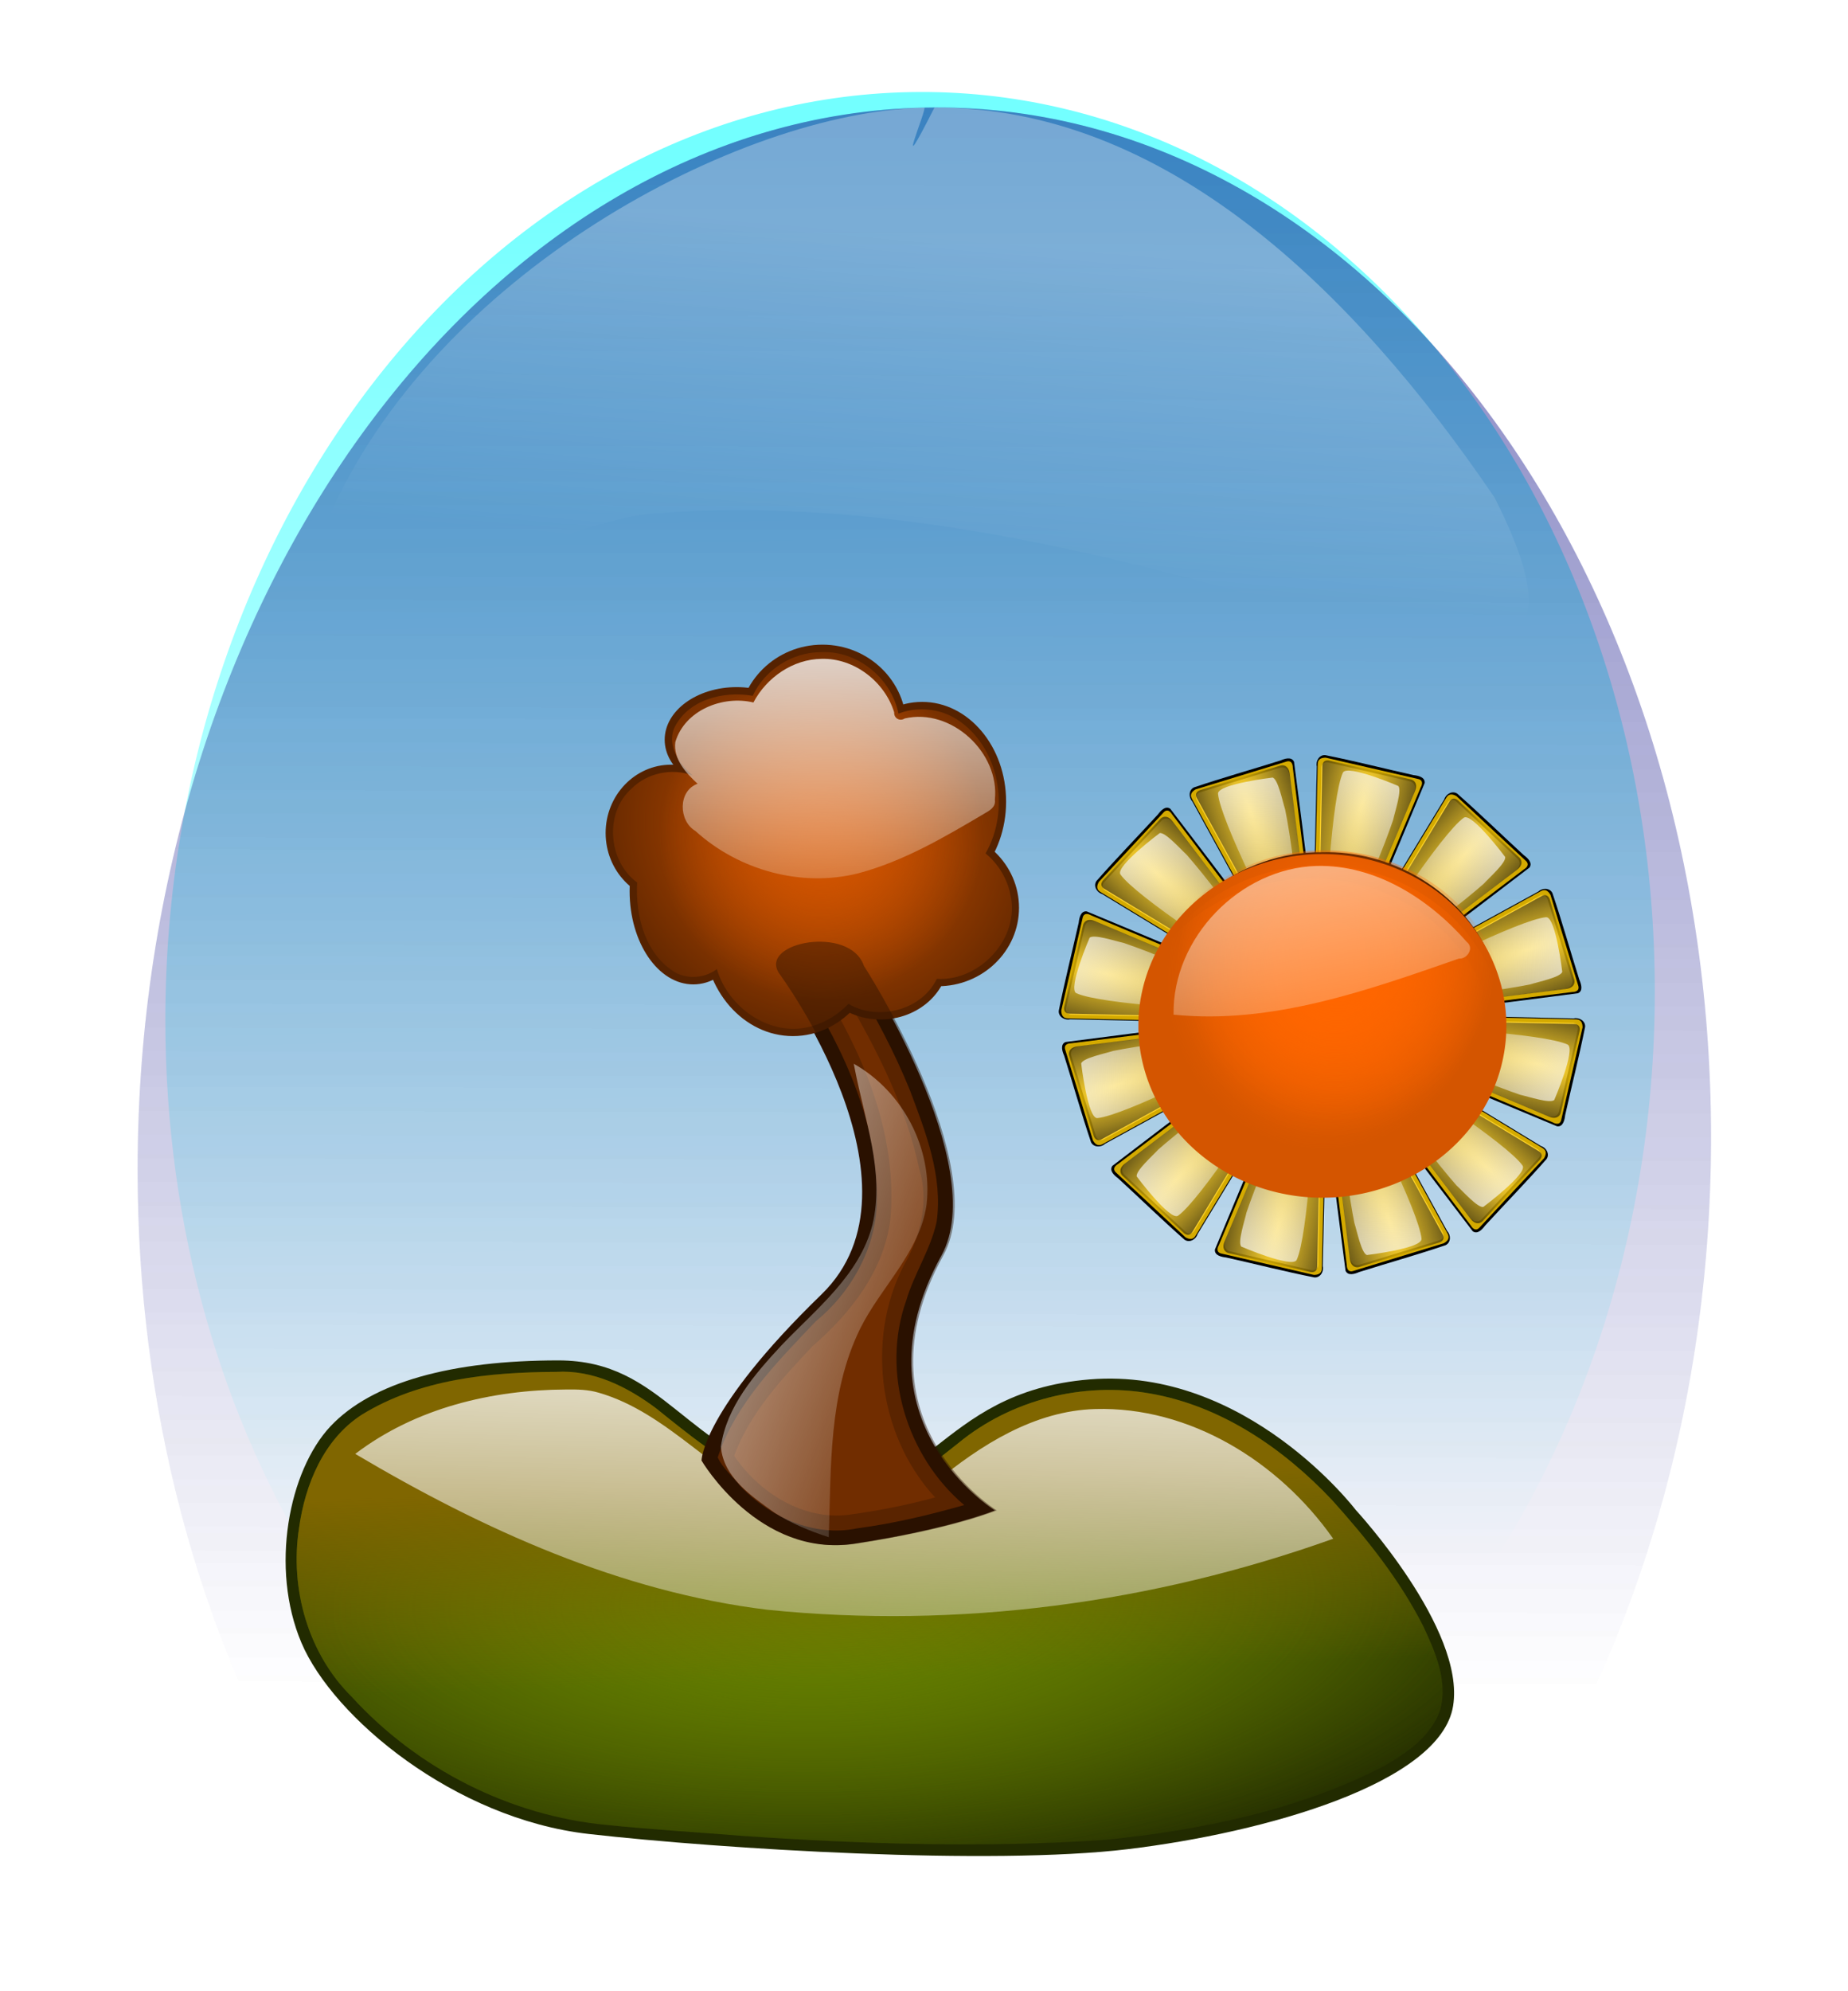 <?xml version="1.0" encoding="UTF-8" standalone="no"?>
<!-- Created with Inkscape (http://www.inkscape.org/) -->

<svg
   xmlns:dc="http://purl.org/dc/elements/1.1/"
   xmlns:cc="http://creativecommons.org/ns#"
   xmlns:rdf="http://www.w3.org/1999/02/22-rdf-syntax-ns#"
   xmlns:svg="http://www.w3.org/2000/svg"
   xmlns="http://www.w3.org/2000/svg"
   xmlns:xlink="http://www.w3.org/1999/xlink"
   version="1.1"
   width="1249.66"
   height="1345.519"
   id="svg2">
  <defs
     id="defs4">
    <linearGradient
       id="linearGradient5878">
      <stop
         id="stop5880"
         style="stop-color:#ffffff;stop-opacity:1"
         offset="0" />
      <stop
         id="stop5882"
         style="stop-color:#ffffff;stop-opacity:0"
         offset="1" />
    </linearGradient>
    <linearGradient
       id="linearGradient5767">
      <stop
         id="stop5769"
         style="stop-color:#000080;stop-opacity:1"
         offset="0" />
      <stop
         id="stop5771"
         style="stop-color:#000080;stop-opacity:0"
         offset="1" />
    </linearGradient>
    <linearGradient
       id="linearGradient5729">
      <stop
         id="stop5731"
         style="stop-color:#00ffff;stop-opacity:1"
         offset="0" />
      <stop
         id="stop5733"
         style="stop-color:#00ffff;stop-opacity:0"
         offset="1" />
    </linearGradient>
    <linearGradient
       id="linearGradient5031">
      <stop
         id="stop5033"
         style="stop-color:#241f1c;stop-opacity:0"
         offset="0" />
      <stop
         id="stop5035"
         style="stop-color:#000000;stop-opacity:1"
         offset="1" />
    </linearGradient>
    <linearGradient
       id="linearGradient5019">
      <stop
         id="stop5021"
         style="stop-color:#f9f9f9;stop-opacity:1"
         offset="0" />
      <stop
         id="stop5023"
         style="stop-color:#f9f9f9;stop-opacity:0"
         offset="1" />
    </linearGradient>
    <linearGradient
       id="linearGradient4510">
      <stop
         id="stop4512"
         style="stop-color:#ffffff;stop-opacity:1"
         offset="0" />
      <stop
         id="stop4514"
         style="stop-color:#ffffff;stop-opacity:0"
         offset="1" />
    </linearGradient>
    <linearGradient
       id="linearGradient4483">
      <stop
         id="stop4485"
         style="stop-color:#806600;stop-opacity:1"
         offset="0" />
      <stop
         id="stop4487"
         style="stop-color:#806600;stop-opacity:0"
         offset="1" />
    </linearGradient>
    <linearGradient
       id="linearGradient4461">
      <stop
         id="stop4463"
         style="stop-color:#668000;stop-opacity:1"
         offset="0" />
      <stop
         id="stop4465"
         style="stop-color:#668000;stop-opacity:0"
         offset="1" />
    </linearGradient>
    <linearGradient
       id="linearGradient4003">
      <stop
         id="stop4005"
         style="stop-color:#ffffff;stop-opacity:1"
         offset="0" />
      <stop
         id="stop4007"
         style="stop-color:#ffffff;stop-opacity:0"
         offset="1" />
    </linearGradient>
    <linearGradient
       id="linearGradient3940">
      <stop
         id="stop3942"
         style="stop-color:#ff6600;stop-opacity:1"
         offset="0" />
      <stop
         id="stop3944"
         style="stop-color:#ff6600;stop-opacity:0"
         offset="1" />
    </linearGradient>
    <linearGradient
       id="linearGradient10161">
      <stop
         id="stop10163"
         style="stop-color:#ffffff;stop-opacity:1"
         offset="0" />
      <stop
         id="stop10165"
         style="stop-color:#ffffff;stop-opacity:0"
         offset="1" />
    </linearGradient>
    <linearGradient
       id="linearGradient4274">
      <stop
         id="stop4276"
         style="stop-color:#2b1100;stop-opacity:1"
         offset="0" />
      <stop
         id="stop4278"
         style="stop-color:#2b1100;stop-opacity:0"
         offset="1" />
    </linearGradient>
    <linearGradient
       id="linearGradient4264">
      <stop
         id="stop4266"
         style="stop-color:#f9f9f9;stop-opacity:1"
         offset="0" />
      <stop
         id="stop4268"
         style="stop-color:#f9f9f9;stop-opacity:0"
         offset="1" />
    </linearGradient>
    <linearGradient
       id="linearGradient3978">
      <stop
         id="stop3980"
         style="stop-color:#ffffff;stop-opacity:1"
         offset="0" />
      <stop
         id="stop3982"
         style="stop-color:#ffffff;stop-opacity:0"
         offset="1" />
    </linearGradient>
    <linearGradient
       id="linearGradient3920">
      <stop
         id="stop3922"
         style="stop-color:#ffff00;stop-opacity:1"
         offset="0" />
      <stop
         id="stop3924"
         style="stop-color:#ffff00;stop-opacity:0"
         offset="1" />
    </linearGradient>
    <linearGradient
       id="linearGradient3894">
      <stop
         id="stop3896"
         style="stop-color:#d45500;stop-opacity:1"
         offset="0" />
      <stop
         id="stop3898"
         style="stop-color:#d45500;stop-opacity:0"
         offset="1" />
    </linearGradient>
    <radialGradient
       cx="241.681"
       cy="147.667"
       r="137.016"
       fx="241.681"
       fy="147.667"
       id="radialGradient3900"
       xlink:href="#linearGradient3894"
       gradientUnits="userSpaceOnUse"
       gradientTransform="matrix(1.217,0.463,-0.41,1.077,4.846,-113.656)" />
    <clipPath
       id="clipPath3916">
      <path
         d="m 60.847,20.503 c 0,0 21.55,133.102 128.032,145.779 106.482,12.676 216.767,-24.085 275.078,-72.256 C 522.268,45.856 295.36,-42.879 295.36,-42.879 l -181.273,20.282 z"
         id="path3918"
         style="fill:none;stroke:#000000;stroke-width:1px;stroke-linecap:butt;stroke-linejoin:miter;stroke-opacity:1" />
    </clipPath>
    <linearGradient
       x1="261.134"
       y1="-248.237"
       x2="250.993"
       y2="172.62"
       id="linearGradient3926"
       xlink:href="#linearGradient3920"
       gradientUnits="userSpaceOnUse" />
    <linearGradient
       x1="261.134"
       y1="-248.237"
       x2="250.993"
       y2="172.62"
       id="linearGradient3941"
       xlink:href="#linearGradient3920"
       gradientUnits="userSpaceOnUse" />
    <filter
       color-interpolation-filters="sRGB"
       id="filter4226">
      <feGaussianBlur
         id="feGaussianBlur4228"
         stdDeviation="4.098" />
    </filter>
    <filter
       color-interpolation-filters="sRGB"
       id="filter4254">
      <feGaussianBlur
         id="feGaussianBlur4256"
         stdDeviation="4.947" />
    </filter>
    <linearGradient
       x1="0.206"
       y1="238.907"
       x2="5.55"
       y2="277.781"
       id="linearGradient4270"
       xlink:href="#linearGradient4264"
       gradientUnits="userSpaceOnUse" />
    <linearGradient
       x1="-6.972"
       y1="287.341"
       x2="1.268"
       y2="256.284"
       id="linearGradient4280"
       xlink:href="#linearGradient4274"
       gradientUnits="userSpaceOnUse" />
    <linearGradient
       x1="0.206"
       y1="238.907"
       x2="5.55"
       y2="277.781"
       id="linearGradient7155"
       xlink:href="#linearGradient4264"
       gradientUnits="userSpaceOnUse" />
    <linearGradient
       x1="-6.972"
       y1="287.341"
       x2="1.268"
       y2="256.284"
       id="linearGradient7157"
       xlink:href="#linearGradient4274"
       gradientUnits="userSpaceOnUse" />
    <linearGradient
       x1="182.54"
       y1="537.7"
       x2="294.093"
       y2="540.235"
       id="linearGradient10167"
       xlink:href="#linearGradient10161"
       gradientUnits="userSpaceOnUse" />
    <linearGradient
       x1="171.131"
       y1="525.024"
       x2="314.375"
       y2="575.729"
       id="linearGradient10172"
       xlink:href="#linearGradient10161"
       gradientUnits="userSpaceOnUse" />
    <linearGradient
       x1="171.131"
       y1="525.024"
       x2="314.375"
       y2="575.729"
       id="linearGradient10176"
       xlink:href="#linearGradient10161"
       gradientUnits="userSpaceOnUse" />
    <linearGradient
       x1="171.131"
       y1="525.024"
       x2="314.375"
       y2="575.729"
       id="linearGradient10180"
       xlink:href="#linearGradient10161"
       gradientUnits="userSpaceOnUse" />
    <linearGradient
       x1="171.131"
       y1="525.024"
       x2="314.375"
       y2="575.729"
       id="linearGradient10184"
       xlink:href="#linearGradient10161"
       gradientUnits="userSpaceOnUse" />
    <linearGradient
       x1="171.131"
       y1="525.024"
       x2="314.375"
       y2="575.729"
       id="linearGradient10188"
       xlink:href="#linearGradient10161"
       gradientUnits="userSpaceOnUse" />
    <linearGradient
       x1="171.131"
       y1="525.024"
       x2="314.375"
       y2="575.729"
       id="linearGradient10192"
       xlink:href="#linearGradient10161"
       gradientUnits="userSpaceOnUse" />
    <linearGradient
       x1="171.131"
       y1="525.024"
       x2="314.375"
       y2="575.729"
       id="linearGradient10196"
       xlink:href="#linearGradient10161"
       gradientUnits="userSpaceOnUse" />
    <linearGradient
       x1="171.131"
       y1="525.024"
       x2="314.375"
       y2="575.729"
       id="linearGradient10200"
       xlink:href="#linearGradient10161"
       gradientUnits="userSpaceOnUse" />
    <linearGradient
       x1="171.131"
       y1="525.024"
       x2="314.375"
       y2="575.729"
       id="linearGradient10204"
       xlink:href="#linearGradient10161"
       gradientUnits="userSpaceOnUse" />
    <linearGradient
       x1="171.131"
       y1="525.024"
       x2="314.375"
       y2="575.729"
       id="linearGradient10208"
       xlink:href="#linearGradient10161"
       gradientUnits="userSpaceOnUse" />
    <linearGradient
       x1="171.131"
       y1="525.024"
       x2="314.375"
       y2="575.729"
       id="linearGradient10212"
       xlink:href="#linearGradient10161"
       gradientUnits="userSpaceOnUse" />
    <linearGradient
       x1="171.131"
       y1="525.024"
       x2="314.375"
       y2="575.729"
       id="linearGradient10216"
       xlink:href="#linearGradient10161"
       gradientUnits="userSpaceOnUse" />
    <linearGradient
       x1="171.131"
       y1="525.024"
       x2="314.375"
       y2="575.729"
       id="linearGradient10220"
       xlink:href="#linearGradient10161"
       gradientUnits="userSpaceOnUse" />
    <linearGradient
       x1="171.131"
       y1="525.024"
       x2="314.375"
       y2="575.729"
       id="linearGradient10224"
       xlink:href="#linearGradient10161"
       gradientUnits="userSpaceOnUse" />
    <linearGradient
       x1="171.131"
       y1="525.024"
       x2="314.375"
       y2="575.729"
       id="linearGradient10228"
       xlink:href="#linearGradient10161"
       gradientUnits="userSpaceOnUse" />
    <linearGradient
       x1="171.131"
       y1="525.024"
       x2="314.375"
       y2="575.729"
       id="linearGradient10232"
       xlink:href="#linearGradient10161"
       gradientUnits="userSpaceOnUse" />
    <linearGradient
       x1="171.131"
       y1="525.024"
       x2="314.375"
       y2="575.729"
       id="linearGradient10236"
       xlink:href="#linearGradient10161"
       gradientUnits="userSpaceOnUse" />
    <linearGradient
       x1="171.131"
       y1="525.024"
       x2="314.375"
       y2="575.729"
       id="linearGradient10240"
       xlink:href="#linearGradient10161"
       gradientUnits="userSpaceOnUse" />
    <linearGradient
       x1="171.131"
       y1="525.024"
       x2="314.375"
       y2="575.729"
       id="linearGradient10244"
       xlink:href="#linearGradient10161"
       gradientUnits="userSpaceOnUse" />
    <linearGradient
       x1="171.131"
       y1="525.024"
       x2="314.375"
       y2="575.729"
       id="linearGradient10248"
       xlink:href="#linearGradient10161"
       gradientUnits="userSpaceOnUse" />
    <linearGradient
       x1="171.131"
       y1="525.024"
       x2="314.375"
       y2="575.729"
       id="linearGradient10252"
       xlink:href="#linearGradient10161"
       gradientUnits="userSpaceOnUse" />
    <linearGradient
       x1="171.131"
       y1="525.024"
       x2="314.375"
       y2="575.729"
       id="linearGradient10256"
       xlink:href="#linearGradient10161"
       gradientUnits="userSpaceOnUse" />
    <linearGradient
       x1="171.131"
       y1="525.024"
       x2="314.375"
       y2="575.729"
       id="linearGradient10260"
       xlink:href="#linearGradient10161"
       gradientUnits="userSpaceOnUse" />
    <linearGradient
       x1="171.131"
       y1="525.024"
       x2="314.375"
       y2="575.729"
       id="linearGradient10264"
       xlink:href="#linearGradient10161"
       gradientUnits="userSpaceOnUse" />
    <linearGradient
       x1="171.131"
       y1="525.024"
       x2="314.375"
       y2="575.729"
       id="linearGradient10268"
       xlink:href="#linearGradient10161"
       gradientUnits="userSpaceOnUse" />
    <linearGradient
       x1="171.131"
       y1="525.024"
       x2="314.375"
       y2="575.729"
       id="linearGradient10272"
       xlink:href="#linearGradient10161"
       gradientUnits="userSpaceOnUse" />
    <linearGradient
       x1="171.131"
       y1="525.024"
       x2="314.375"
       y2="575.729"
       id="linearGradient10276"
       xlink:href="#linearGradient10161"
       gradientUnits="userSpaceOnUse" />
    <linearGradient
       x1="171.131"
       y1="525.024"
       x2="314.375"
       y2="575.729"
       id="linearGradient10280"
       xlink:href="#linearGradient10161"
       gradientUnits="userSpaceOnUse" />
    <linearGradient
       x1="171.131"
       y1="525.024"
       x2="314.375"
       y2="575.729"
       id="linearGradient10284"
       xlink:href="#linearGradient10161"
       gradientUnits="userSpaceOnUse" />
    <linearGradient
       x1="171.131"
       y1="525.024"
       x2="314.375"
       y2="575.729"
       id="linearGradient10288"
       xlink:href="#linearGradient10161"
       gradientUnits="userSpaceOnUse" />
    <linearGradient
       x1="171.131"
       y1="525.024"
       x2="314.375"
       y2="575.729"
       id="linearGradient10292"
       xlink:href="#linearGradient10161"
       gradientUnits="userSpaceOnUse" />
    <linearGradient
       x1="171.131"
       y1="525.024"
       x2="314.375"
       y2="575.729"
       id="linearGradient10296"
       xlink:href="#linearGradient10161"
       gradientUnits="userSpaceOnUse" />
    <linearGradient
       x1="171.131"
       y1="525.024"
       x2="314.375"
       y2="575.729"
       id="linearGradient10300"
       xlink:href="#linearGradient10161"
       gradientUnits="userSpaceOnUse" />
    <linearGradient
       x1="171.131"
       y1="525.024"
       x2="314.375"
       y2="575.729"
       id="linearGradient10304"
       xlink:href="#linearGradient10161"
       gradientUnits="userSpaceOnUse" />
    <linearGradient
       x1="171.131"
       y1="525.024"
       x2="314.375"
       y2="575.729"
       id="linearGradient10308"
       xlink:href="#linearGradient10161"
       gradientUnits="userSpaceOnUse" />
    <linearGradient
       x1="171.131"
       y1="525.024"
       x2="314.375"
       y2="575.729"
       id="linearGradient10312"
       xlink:href="#linearGradient10161"
       gradientUnits="userSpaceOnUse" />
    <linearGradient
       x1="171.131"
       y1="525.024"
       x2="314.375"
       y2="575.729"
       id="linearGradient10316"
       xlink:href="#linearGradient10161"
       gradientUnits="userSpaceOnUse" />
    <linearGradient
       x1="171.131"
       y1="525.024"
       x2="314.375"
       y2="575.729"
       id="linearGradient10320"
       xlink:href="#linearGradient10161"
       gradientUnits="userSpaceOnUse" />
    <linearGradient
       x1="171.131"
       y1="525.024"
       x2="314.375"
       y2="575.729"
       id="linearGradient10324"
       xlink:href="#linearGradient10161"
       gradientUnits="userSpaceOnUse" />
    <linearGradient
       x1="171.131"
       y1="525.024"
       x2="314.375"
       y2="575.729"
       id="linearGradient10328"
       xlink:href="#linearGradient10161"
       gradientUnits="userSpaceOnUse" />
    <linearGradient
       x1="171.131"
       y1="525.024"
       x2="314.375"
       y2="575.729"
       id="linearGradient10332"
       xlink:href="#linearGradient10161"
       gradientUnits="userSpaceOnUse" />
    <linearGradient
       x1="171.131"
       y1="525.024"
       x2="314.375"
       y2="575.729"
       id="linearGradient10336"
       xlink:href="#linearGradient10161"
       gradientUnits="userSpaceOnUse" />
    <linearGradient
       x1="171.131"
       y1="525.024"
       x2="314.375"
       y2="575.729"
       id="linearGradient10340"
       xlink:href="#linearGradient10161"
       gradientUnits="userSpaceOnUse" />
    <linearGradient
       x1="171.131"
       y1="525.024"
       x2="314.375"
       y2="575.729"
       id="linearGradient10344"
       xlink:href="#linearGradient10161"
       gradientUnits="userSpaceOnUse" />
    <linearGradient
       x1="171.131"
       y1="525.024"
       x2="314.375"
       y2="575.729"
       id="linearGradient10348"
       xlink:href="#linearGradient10161"
       gradientUnits="userSpaceOnUse" />
    <filter
       color-interpolation-filters="sRGB"
       id="filter3984">
      <feGaussianBlur
         id="feGaussianBlur3986"
         stdDeviation="5.232" />
    </filter>
    <filter
       color-interpolation-filters="sRGB"
       id="filter5049">
      <feGaussianBlur
         id="feGaussianBlur5051"
         stdDeviation="2.162" />
    </filter>
    <filter
       color-interpolation-filters="sRGB"
       id="filter5799">
      <feGaussianBlur
         id="feGaussianBlur5801"
         stdDeviation="49.69" />
    </filter>
    <filter
       color-interpolation-filters="sRGB"
       id="filter5866">
      <feGaussianBlur
         id="feGaussianBlur5868"
         stdDeviation="7.738" />
    </filter>
    <linearGradient
       x1="426.318"
       y1="-994.853"
       x2="422.748"
       y2="738.511"
       id="linearGradient6003"
       xlink:href="#linearGradient5767"
       gradientUnits="userSpaceOnUse"
       gradientTransform="matrix(0.834,0,0,1.058,71.997,-54.295)" />
    <linearGradient
       x1="426.318"
       y1="-994.853"
       x2="422.748"
       y2="738.511"
       id="linearGradient6005"
       xlink:href="#linearGradient5767"
       gradientUnits="userSpaceOnUse"
       gradientTransform="matrix(0.834,0,0,1.058,71.997,-54.295)" />
    <radialGradient
       cx="246.304"
       cy="729.815"
       r="502.653"
       fx="246.304"
       fy="729.815"
       id="radialGradient6007"
       xlink:href="#linearGradient4461"
       gradientUnits="userSpaceOnUse"
       gradientTransform="matrix(1.637,-0.034,0.013,0.637,-136.36,176.67)" />
    <radialGradient
       cx="246.304"
       cy="729.815"
       r="502.653"
       fx="246.304"
       fy="729.815"
       id="radialGradient6009"
       xlink:href="#linearGradient4461"
       gradientUnits="userSpaceOnUse"
       gradientTransform="matrix(1.637,-0.034,0.013,0.637,-136.36,176.67)" />
    <linearGradient
       x1="235.51"
       y1="601.753"
       x2="240.22"
       y2="736.779"
       id="linearGradient6011"
       xlink:href="#linearGradient4483"
       gradientUnits="userSpaceOnUse"
       gradientTransform="matrix(1.593,0,0,1.593,-105.695,-455.546)" />
    <linearGradient
       x1="238.65"
       y1="435.327"
       x2="229.23"
       y2="832.553"
       id="linearGradient6013"
       xlink:href="#linearGradient4510"
       gradientUnits="userSpaceOnUse"
       gradientTransform="matrix(1.532,0,0,1.593,-81.826,-445.544)" />
    <radialGradient
       cx="241.681"
       cy="147.667"
       r="137.016"
       fx="241.681"
       fy="147.667"
       id="radialGradient6015"
       xlink:href="#linearGradient3894"
       gradientUnits="userSpaceOnUse"
       gradientTransform="matrix(1.217,0.463,-0.41,1.077,4.846,-113.656)" />
    <radialGradient
       cx="241.681"
       cy="147.667"
       r="137.016"
       fx="241.681"
       fy="147.667"
       id="radialGradient6017"
       xlink:href="#linearGradient3894"
       gradientUnits="userSpaceOnUse"
       gradientTransform="matrix(0.758,0.287,-0.295,0.779,98.652,-26.953)" />
    <linearGradient
       x1="247.19"
       y1="-25.132"
       x2="250.993"
       y2="248.678"
       id="linearGradient6019"
       xlink:href="#linearGradient3978"
       gradientUnits="userSpaceOnUse"
       gradientTransform="matrix(1.593,0,0,1.593,-105.695,-455.546)" />
    <linearGradient
       x1="171.131"
       y1="525.024"
       x2="314.375"
       y2="575.729"
       id="linearGradient6021"
       xlink:href="#linearGradient10161"
       gradientUnits="userSpaceOnUse"
       gradientTransform="matrix(1.593,0,0,1.562,-89.769,-445.963)" />
    <radialGradient
       cx="787"
       cy="346.399"
       r="57.027"
       fx="787"
       fy="346.399"
       id="radialGradient6023"
       xlink:href="#linearGradient5031"
       gradientUnits="userSpaceOnUse"
       gradientTransform="matrix(-1.342,6.209,-1.631,-0.353,2233.148,-4524.874)" />
    <linearGradient
       x1="644.473"
       y1="119.791"
       x2="590.628"
       y2="376.803"
       id="linearGradient6025"
       xlink:href="#linearGradient5019"
       gradientUnits="userSpaceOnUse"
       gradientTransform="matrix(0.716,0.09,-0.166,1.322,210.35,-118.549)" />
    <radialGradient
       cx="787"
       cy="346.399"
       r="57.027"
       fx="787"
       fy="346.399"
       id="radialGradient6027"
       xlink:href="#linearGradient5031"
       gradientUnits="userSpaceOnUse"
       gradientTransform="matrix(-1.342,6.209,-1.631,-0.353,2233.148,-4524.874)" />
    <linearGradient
       x1="644.473"
       y1="119.791"
       x2="590.628"
       y2="376.803"
       id="linearGradient6029"
       xlink:href="#linearGradient5019"
       gradientUnits="userSpaceOnUse"
       gradientTransform="matrix(0.716,0.09,-0.166,1.322,210.35,-118.549)" />
    <radialGradient
       cx="787"
       cy="346.399"
       r="57.027"
       fx="787"
       fy="346.399"
       id="radialGradient6031"
       xlink:href="#linearGradient5031"
       gradientUnits="userSpaceOnUse"
       gradientTransform="matrix(-1.342,6.209,-1.631,-0.353,2233.148,-4524.874)" />
    <linearGradient
       x1="644.473"
       y1="119.791"
       x2="590.628"
       y2="376.803"
       id="linearGradient6033"
       xlink:href="#linearGradient5019"
       gradientUnits="userSpaceOnUse"
       gradientTransform="matrix(0.716,0.09,-0.166,1.322,210.35,-118.549)" />
    <radialGradient
       cx="787"
       cy="346.399"
       r="57.027"
       fx="787"
       fy="346.399"
       id="radialGradient6035"
       xlink:href="#linearGradient5031"
       gradientUnits="userSpaceOnUse"
       gradientTransform="matrix(-1.342,6.209,-1.631,-0.353,2233.148,-4524.874)" />
    <linearGradient
       x1="644.473"
       y1="119.791"
       x2="590.628"
       y2="376.803"
       id="linearGradient6037"
       xlink:href="#linearGradient5019"
       gradientUnits="userSpaceOnUse"
       gradientTransform="matrix(0.716,0.09,-0.166,1.322,210.35,-118.549)" />
    <radialGradient
       cx="787"
       cy="346.399"
       r="57.027"
       fx="787"
       fy="346.399"
       id="radialGradient6039"
       xlink:href="#linearGradient5031"
       gradientUnits="userSpaceOnUse"
       gradientTransform="matrix(-1.342,6.209,-1.631,-0.353,2233.148,-4524.874)" />
    <linearGradient
       x1="644.473"
       y1="119.791"
       x2="590.628"
       y2="376.803"
       id="linearGradient6041"
       xlink:href="#linearGradient5019"
       gradientUnits="userSpaceOnUse"
       gradientTransform="matrix(0.716,0.09,-0.166,1.322,210.35,-118.549)" />
    <radialGradient
       cx="787"
       cy="346.399"
       r="57.027"
       fx="787"
       fy="346.399"
       id="radialGradient6043"
       xlink:href="#linearGradient5031"
       gradientUnits="userSpaceOnUse"
       gradientTransform="matrix(-1.342,6.209,-1.631,-0.353,2233.148,-4524.874)" />
    <linearGradient
       x1="644.473"
       y1="119.791"
       x2="590.628"
       y2="376.803"
       id="linearGradient6045"
       xlink:href="#linearGradient5019"
       gradientUnits="userSpaceOnUse"
       gradientTransform="matrix(0.716,0.09,-0.166,1.322,210.35,-118.549)" />
    <radialGradient
       cx="787"
       cy="346.399"
       r="57.027"
       fx="787"
       fy="346.399"
       id="radialGradient6047"
       xlink:href="#linearGradient5031"
       gradientUnits="userSpaceOnUse"
       gradientTransform="matrix(-1.342,6.209,-1.631,-0.353,2233.148,-4524.874)" />
    <linearGradient
       x1="644.473"
       y1="119.791"
       x2="590.628"
       y2="376.803"
       id="linearGradient6049"
       xlink:href="#linearGradient5019"
       gradientUnits="userSpaceOnUse"
       gradientTransform="matrix(0.716,0.09,-0.166,1.322,210.35,-118.549)" />
    <radialGradient
       cx="787"
       cy="346.399"
       r="57.027"
       fx="787"
       fy="346.399"
       id="radialGradient6051"
       xlink:href="#linearGradient5031"
       gradientUnits="userSpaceOnUse"
       gradientTransform="matrix(-1.342,6.209,-1.631,-0.353,2233.148,-4524.874)" />
    <linearGradient
       x1="644.473"
       y1="119.791"
       x2="590.628"
       y2="376.803"
       id="linearGradient6053"
       xlink:href="#linearGradient5019"
       gradientUnits="userSpaceOnUse"
       gradientTransform="matrix(0.716,0.09,-0.166,1.322,210.35,-118.549)" />
    <radialGradient
       cx="787"
       cy="346.399"
       r="57.027"
       fx="787"
       fy="346.399"
       id="radialGradient6055"
       xlink:href="#linearGradient5031"
       gradientUnits="userSpaceOnUse"
       gradientTransform="matrix(-1.342,6.209,-1.631,-0.353,2233.148,-4524.874)" />
    <linearGradient
       x1="644.473"
       y1="119.791"
       x2="590.628"
       y2="376.803"
       id="linearGradient6057"
       xlink:href="#linearGradient5019"
       gradientUnits="userSpaceOnUse"
       gradientTransform="matrix(0.716,0.09,-0.166,1.322,210.35,-118.549)" />
    <radialGradient
       cx="787"
       cy="346.399"
       r="57.027"
       fx="787"
       fy="346.399"
       id="radialGradient6059"
       xlink:href="#linearGradient5031"
       gradientUnits="userSpaceOnUse"
       gradientTransform="matrix(-1.342,6.209,-1.631,-0.353,2233.148,-4524.874)" />
    <linearGradient
       x1="644.473"
       y1="119.791"
       x2="590.628"
       y2="376.803"
       id="linearGradient6061"
       xlink:href="#linearGradient5019"
       gradientUnits="userSpaceOnUse"
       gradientTransform="matrix(0.716,0.09,-0.166,1.322,210.35,-118.549)" />
    <radialGradient
       cx="787"
       cy="346.399"
       r="57.027"
       fx="787"
       fy="346.399"
       id="radialGradient6063"
       xlink:href="#linearGradient5031"
       gradientUnits="userSpaceOnUse"
       gradientTransform="matrix(-1.342,6.209,-1.631,-0.353,2233.148,-4524.874)" />
    <linearGradient
       x1="644.473"
       y1="119.791"
       x2="590.628"
       y2="376.803"
       id="linearGradient6065"
       xlink:href="#linearGradient5019"
       gradientUnits="userSpaceOnUse"
       gradientTransform="matrix(0.716,0.09,-0.166,1.322,210.35,-118.549)" />
    <radialGradient
       cx="787"
       cy="346.399"
       r="57.027"
       fx="787"
       fy="346.399"
       id="radialGradient6067"
       xlink:href="#linearGradient5031"
       gradientUnits="userSpaceOnUse"
       gradientTransform="matrix(-1.342,6.209,-1.631,-0.353,2233.148,-4524.874)" />
    <linearGradient
       x1="644.473"
       y1="119.791"
       x2="590.628"
       y2="376.803"
       id="linearGradient6069"
       xlink:href="#linearGradient5019"
       gradientUnits="userSpaceOnUse"
       gradientTransform="matrix(0.716,0.09,-0.166,1.322,210.35,-118.549)" />
    <radialGradient
       cx="53.41"
       cy="444.801"
       r="108.245"
       fx="53.41"
       fy="444.801"
       id="radialGradient6071"
       xlink:href="#linearGradient3940"
       gradientUnits="userSpaceOnUse"
       gradientTransform="matrix(0.862,0.082,-0.088,0.929,49.965,30.751)" />
    <radialGradient
       cx="53.41"
       cy="444.801"
       r="108.245"
       fx="53.41"
       fy="444.801"
       id="radialGradient6073"
       xlink:href="#linearGradient3940"
       gradientUnits="userSpaceOnUse"
       gradientTransform="matrix(0.862,0.082,-0.088,0.929,49.965,30.751)" />
    <radialGradient
       cx="53.41"
       cy="444.801"
       r="108.245"
       fx="53.41"
       fy="444.801"
       id="radialGradient6075"
       xlink:href="#linearGradient3940"
       gradientUnits="userSpaceOnUse"
       gradientTransform="matrix(0.862,0.082,-0.088,0.929,49.965,30.751)" />
    <linearGradient
       x1="7.771"
       y1="247.465"
       x2="65.502"
       y2="572.754"
       id="linearGradient6077"
       xlink:href="#linearGradient4003"
       gradientUnits="userSpaceOnUse"
       gradientTransform="translate(1031.988,292.266)" />
    <linearGradient
       x1="-423.467"
       y1="7.379"
       x2="1080.783"
       y2="3.81"
       id="linearGradient6190"
       xlink:href="#linearGradient5729"
       gradientUnits="userSpaceOnUse"
       gradientTransform="matrix(0,1.027,-1.244,0.024,395.531,-511.104)" />
    <linearGradient
       x1="420.777"
       y1="-856.837"
       x2="389.376"
       y2="-498.862"
       id="linearGradient6194"
       xlink:href="#linearGradient5878"
       gradientUnits="userSpaceOnUse" />
  </defs>
  <g
     transform="translate(280.094,674.632)"
     id="layer1">
    <g
       transform="matrix(0.911,0,0,0.911,19.445,13.805)"
       id="g3929">
      <g
         clip-path="url(#clipPath3916)"
         id="g3906"
         style="fill:url(#linearGradient3941);fill-opacity:1;stroke:none" />
    </g>
    <g
       transform="matrix(0.618,0,0,0.618,106.161,16.167)"
       id="g6196">
      <path
         d="m -275.128,603.749 c -105.946,-166.603 -168.953,-376.681 -168.953,-606.011 0,-551.843 364.838,-1006.19 814.89,-1014.813 450.051,-8.623 814.89,431.745 814.89,983.588 0,276.609 -91.665,528.723 -239.779,712.486 -595.792,-28.351 -675.626,-40.677 -1221.047,-75.25 z"
         id="path5727"
         style="opacity:0.55;fill:url(#linearGradient6190);fill-opacity:1;stroke:none" />
      <path
         d="m -161.104,854.331 c -88.336,-191.902 -140.871,-433.88 -140.871,-698.034 0,-635.64 304.198,-1158.98 679.445,-1168.912 375.247,-9.932 679.445,497.305 679.445,1132.946 0,318.612 -76.429,609.009 -199.925,820.677 C 360.226,908.351 293.661,894.153 -161.104,854.331 z"
         transform="matrix(1.267,0,0,0.994,-91.858,6.443)"
         id="path5803"
         style="opacity:0.55;fill:url(#linearGradient6003);fill-opacity:1;stroke:none;filter:url(#filter5799)" />
      <path
         d="m -161.104,854.331 c -88.336,-191.902 -140.871,-433.88 -140.871,-698.034 0,-635.64 304.198,-1158.98 679.445,-1168.912 375.247,-9.932 679.445,497.305 679.445,1132.946 0,318.612 -76.429,609.009 -199.925,820.677 C 360.226,908.351 293.661,894.153 -161.104,854.331 z"
         transform="matrix(1.267,0,0,0.994,-91.858,6.443)"
         id="path5668"
         style="opacity:0.55;fill:url(#linearGradient6005);fill-opacity:1;stroke:none;filter:url(#filter5799)" />
      <g
         id="g5660">
        <path
           d="m 858.341,533.372 c 0,0 -119.091,-156.48 -290.804,-142.632 C 395.825,404.588 391.671,536.142 257.347,502.907 123.024,469.673 102.252,369.969 -14.069,369.969 c -116.321,0 -203.562,23.541 -249.26,72.008 -45.698,48.467 -66.469,155.095 -31.85,236.797 34.619,81.702 167.558,192.484 314.345,209.102 146.787,16.617 440.36,34.619 589.916,16.617 C 758.637,886.491 951.121,832.485 964.969,748.013 978.817,663.542 858.341,533.372 858.341,533.372 z"
           id="path4439"
           style="fill:#222b00;stroke:none" />
        <path
           d="m -16.687,382.507 c -72.685,0.352 -149.113,7.897 -212.239,46.697 -41.906,26.836 -62.286,76.437 -68.875,124.186 -10.211,66.065 9.766,137.235 57.71,184.59 71.869,78.598 172.77,129.995 279.106,140.064 49.583,5.088 99.368,7.942 149.04,12 131.916,8.955 264.545,13.227 396.555,4.272 103.468,-10.529 207.637,-31.606 300.945,-78.677 26.494,-14.486 54.648,-33.25 65.211,-62.951 8.86,-31.726 -5.192,-64.116 -18.687,-92.519 C 906.33,609.537 870.498,564.912 832.57,522.754 779.408,466.308 711.344,419.673 633.478,406.167 559.882,393.165 481.171,412.957 423.383,460.659 391.293,485.949 358.015,514.442 315.918,519.517 278.09,523.691 239.909,513.468 205.414,498.507 163.78,480.061 128.453,451.015 93.27,422.67 61.635,398.882 23.977,379.988 -16.687,382.507 z"
           id="path4441"
           style="fill:url(#radialGradient6007);fill-opacity:1;stroke:none" />
        <path
           d="m -16.687,382.507 c -72.685,0.352 -149.113,7.897 -212.239,46.697 -41.906,26.836 -62.286,76.437 -68.875,124.186 -10.211,66.065 9.766,137.235 57.71,184.59 71.869,78.598 172.77,129.995 279.106,140.064 49.583,5.088 99.368,7.942 149.04,12 131.916,8.955 264.545,13.227 396.555,4.272 103.468,-10.529 207.637,-31.606 300.945,-78.677 26.494,-14.486 54.648,-33.25 65.211,-62.951 8.86,-31.726 -5.192,-64.116 -18.687,-92.519 C 906.33,609.537 870.498,564.912 832.57,522.754 779.408,466.308 711.344,419.673 633.478,406.167 559.882,393.165 481.171,412.957 423.383,460.659 391.293,485.949 358.015,514.442 315.918,519.517 278.09,523.691 239.909,513.468 205.414,498.507 163.78,480.061 128.453,451.015 93.27,422.67 61.635,398.882 23.977,379.988 -16.687,382.507 z"
           id="path4469"
           style="fill:url(#radialGradient6009);fill-opacity:1;stroke:none" />
        <path
           d="m -16.687,382.507 c -72.685,0.352 -149.113,7.897 -212.239,46.697 -41.906,26.836 -62.286,76.437 -68.875,124.186 -10.211,66.065 9.766,137.235 57.71,184.59 71.869,78.598 172.77,129.995 279.106,140.064 49.583,5.088 99.368,7.942 149.04,12 131.916,8.955 264.545,13.227 396.555,4.272 103.468,-10.529 207.637,-31.606 300.945,-78.677 26.494,-14.486 54.648,-33.25 65.211,-62.951 8.86,-31.726 -5.192,-64.116 -18.687,-92.519 C 906.33,609.537 870.498,564.912 832.57,522.754 779.408,466.308 711.344,419.673 633.478,406.167 559.882,393.165 481.171,412.957 423.383,460.659 391.293,485.949 358.015,514.442 315.918,519.517 278.09,523.691 239.909,513.468 205.414,498.507 163.78,480.061 128.453,451.015 93.27,422.67 61.635,398.882 23.977,379.988 -16.687,382.507 z"
           id="path4473"
           style="fill:url(#linearGradient6011);fill-opacity:1;stroke:none" />
        <path
           d="m 142.876,608.034 a 125.605,76.933 0 1 1 -251.21,0 125.605,76.933 0 1 1 251.21,0 z"
           transform="matrix(1.572,-0.252,0.252,1.572,-266.122,-426.483)"
           id="path4493"
           style="fill:#ffffff;fill-opacity:0;stroke:none" />
        <path
           d="m -5.622,401.802 c -81.143,0.348 -164.496,20.032 -230.668,70.421 139.484,82.659 290.502,151.048 451.275,170.483 208.499,21.211 420.975,-6.999 618.826,-77.716 C 774.263,480.282 676.483,420.246 573.561,423.152 507.108,424.957 447.994,462.359 397.551,504.117 352.034,545.854 283.714,549.156 229.258,526.769 157.336,496.985 106.17,427.281 30.277,405.335 18.639,401.846 6.421,401.63 -5.622,401.802 z"
           id="path4505"
           style="fill:url(#linearGradient6013);fill-opacity:1;stroke:none" />
      </g>
      <g
         id="g5648">
        <path
           d="m 225.389,-53.453 c 0,0 171.73,231.786 48.451,351.272 C 142.618,425.004 142.618,479.512 142.618,479.512 c 0,0 62.583,106.997 167.561,90.846 104.978,-16.15 153.429,-36.338 153.429,-36.338 0,0 -158.118,-97.889 -58.545,-278.595 54.508,-98.921 -86.809,-316.952 -86.809,-316.952 z"
           id="path4126"
           style="fill:#2b1100;stroke:none" />
        <path
           d="m 256.819,229.885 c 28.757,44.914 52.137,96.433 50.56,150.842 -1.662,31.166 -18.175,60.108 -42.034,79.669 -26.378,27.787 -54.985,56.315 -67.276,93.333 3.592,7.765 10.638,13.448 15.75,20.031 20.185,21.018 50.495,34.856 80.053,28.678 24.936,-3.285 49.35,-9.123 73.509,-15.99 -39.512,-33.321 -57.354,-91.369 -39.767,-140.58 5.437,-18.413 16.849,-35.112 20.861,-54.076 4.32,-31.121 -7.61,-61.535 -18.411,-90.206 -10.566,-25.987 -23.639,-50.78 -38.245,-74.763 -11.667,1.021 -23.333,2.042 -35,3.062 z"
           transform="matrix(1.593,0,0,1.593,-155.201,-406.04)"
           id="path4182"
           style="fill:#803300;stroke:none;filter:url(#filter4226)" />
        <path
           d="m 284.632,237.01 c -3.402,1.08 -7.062,1.043 -10.594,1.406 27.165,45.341 47.344,97.753 42.656,151.438 -4.1,35.352 -27.361,64.971 -53.491,87.523 -21.133,22.419 -42.961,45.805 -53.852,75.227 17.102,25.312 47.383,44.53 78.803,40.49 20.008,-2.709 39.817,-6.582 59.259,-11.896 -40.104,-43.28 -48.256,-113.118 -18.781,-164.281 9.464,-18.681 14.241,-40.661 7.88,-61.102 -8.887,-42.175 -28.691,-81.439 -50.474,-118.429 -0.383,-0.315 -0.922,-0.469 -1.406,-0.375 z"
           transform="matrix(1.593,0,0,1.593,-155.201,-406.04)"
           id="path4200"
           style="fill:#aa4400;stroke:none;filter:url(#filter4254)" />
        <g
           transform="matrix(1.593,0,0,1.593,-105.695,-455.546)"
           id="g3859">
          <path
             d="m 325.784,241.706 c 0,23.453 -20.999,42.466 -46.903,42.466 -25.904,0 -46.903,-19.013 -46.903,-42.466 0,-23.453 20.999,-42.466 46.903,-42.466 25.904,0 46.903,19.013 46.903,42.466 z m -35.494,-29.156 c 0,12.252 -16.742,22.184 -37.395,22.184 -20.653,0 -37.395,-9.932 -37.395,-22.184 0,-12.252 16.742,-22.184 37.395,-22.184 20.653,0 37.395,9.932 37.395,22.184 z m -10.141,12.676 c 0,38.855 -27.526,70.354 -61.481,70.354 -33.955,0 -61.481,-31.499 -61.481,-70.354 0,-38.855 27.526,-70.354 61.481,-70.354 33.955,0 61.481,31.499 61.481,70.354 z m -86.2,-29.156 c 0,35.355 -19.58,64.016 -43.734,64.016 -24.153,0 -43.734,-28.661 -43.734,-64.016 0,-35.355 19.58,-64.016 43.734,-64.016 24.153,0 43.734,28.661 43.734,64.016 z m -13.944,-39.931 c 0,25.904 -20.148,46.903 -45.001,46.903 -24.854,0 -45.001,-20.999 -45.001,-46.903 0,-25.904 20.148,-46.903 45.001,-46.903 24.854,0 45.001,20.999 45.001,46.903 z m 49.438,-64.016 c 0,19.953 -22.134,36.128 -49.438,36.128 -27.304,0 -49.438,-16.175 -49.438,-36.128 0,-19.953 22.134,-36.128 49.438,-36.128 27.304,0 49.438,16.175 49.438,36.128 z m 74.791,128.666 c 0,23.103 -23.269,41.832 -51.973,41.832 -28.704,0 -51.973,-18.729 -51.973,-41.832 0,-23.103 23.269,-41.832 51.973,-41.832 28.704,0 51.973,18.729 51.973,41.832 z m 69.72,-13.31 c 0,29.754 -24.972,53.875 -55.776,53.875 -30.804,0 -55.776,-24.121 -55.776,-53.875 0,-29.754 24.972,-53.875 55.776,-53.875 30.804,0 55.776,24.121 55.776,53.875 z m -8.873,-72.889 c 0,37.805 -25.823,68.453 -57.678,68.453 -31.854,0 -57.678,-30.647 -57.678,-68.453 0,-37.805 25.823,-68.453 57.678,-68.453 31.854,0 57.678,30.647 57.678,68.453 z M 296.628,83.251 c 0,31.154 -25.823,56.41 -57.678,56.41 -31.854,0 -57.678,-25.256 -57.678,-56.41 0,-31.154 25.823,-56.41 57.678,-56.41 31.854,0 57.678,25.256 57.678,56.41 z m 16.479,79.228 c 0,49.007 -42.282,88.735 -94.439,88.735 -52.157,0 -94.439,-39.728 -94.439,-88.735 0,-49.007 42.282,-88.735 94.439,-88.735 52.157,0 94.439,39.728 94.439,88.735 z"
             id="path3857"
             style="fill:#552200;fill-opacity:1;stroke:none" />
          <path
             d="m 237.656,32 c -19.533,0.038 -38.505,12.241 -46.625,29.969 -20.113,-3.634 -45.103,2.694 -54.188,22.719 -4.378,12.193 3.764,24.346 12.938,31.938 -14.293,-5.266 -31.148,-1.768 -41.938,9 -18.918,16.743 -16.112,50.021 3.812,64.5 -1.289,23.045 5.552,49.72 26.656,62.031 8.901,4.559 20.108,3.451 28.094,-2.562 7.628,25.92 35.531,46.229 62.875,39.781 10.519,-2.37 20.045,-8.166 27.5,-15.906 20.259,11.963 50.238,4.484 60.719,-17.188 29.968,1.814 57.713,-28.629 50.438,-58.25 -2.208,-10.844 -8.434,-20.871 -16.969,-27.875 17.137,-29.667 9.834,-72.914 -19.562,-91.938 -11.813,-7.635 -27.168,-9.065 -40.25,-4.031 C 286.224,49.703 262.709,30.583 237.656,32 z"
             id="path3884"
             style="fill:url(#radialGradient6015);fill-opacity:1;stroke:none" />
          <path
             d="m 237.656,32 c -19.533,0.038 -38.505,12.241 -46.625,29.969 -20.113,-3.634 -45.103,2.694 -54.188,22.719 -4.378,12.193 3.764,24.346 12.938,31.938 -14.293,-5.266 -31.148,-1.768 -41.938,9 -18.918,16.743 -16.112,50.021 3.812,64.5 -1.289,23.045 5.552,49.72 26.656,62.031 8.901,4.559 20.108,3.451 28.094,-2.562 7.628,25.92 35.531,46.229 62.875,39.781 10.519,-2.37 20.045,-8.166 27.5,-15.906 20.259,11.963 50.238,4.484 60.719,-17.188 29.968,1.814 57.713,-28.629 50.438,-58.25 -2.208,-10.844 -8.434,-20.871 -16.969,-27.875 17.137,-29.667 9.834,-72.914 -19.562,-91.938 -11.813,-7.635 -27.168,-9.065 -40.25,-4.031 C 286.224,49.703 262.709,30.583 237.656,32 z"
             id="path3902"
             style="fill:url(#radialGradient6017);fill-opacity:1;stroke:none" />
        </g>
        <path
           d="m 274.033,-397.268 c -31.373,0.312 -60.264,20.428 -74.652,47.727 -33.513,-8.052 -75.147,8.386 -85.451,43.298 -2.438,18.528 11.681,33.888 24.386,45.587 -21.64,7.681 -20.904,40.717 -2.488,51.559 47.322,43.031 116.188,62.141 178.417,46.334 49.279,-13.103 93.844,-39.279 137.459,-65.046 6.154,-3.632 13.017,-7.08 11.893,-15.366 5.435,-51.488 -47.687,-100.768 -98.638,-88.897 -5.383,3.491 -11.934,-0.191 -11.546,-6.719 -10.378,-33.579 -43.775,-59.453 -79.38,-58.477 z"
           id="path3949"
           style="fill:url(#linearGradient6019);fill-opacity:1;stroke:none" />
        <path
           d="m 227.408,-53.453 c 0,0 171.73,231.786 48.451,351.272 C 144.637,425.004 144.637,479.512 144.637,479.512 c 0,0 62.583,106.997 167.561,90.846 104.978,-16.15 153.429,-36.338 153.429,-36.338 0,0 -158.118,-97.889 -58.545,-278.595 54.508,-98.921 -86.809,-316.952 -86.809,-316.952 -15.024,-44.856 -115.224,-26.054 -92.865,8.075 z"
           id="path4258"
           style="opacity:0.44;fill:#2b1100;stroke:none" />
        <path
           d="m 310.065,50.008 c 10.679,56.316 33.306,113.81 19.608,171.491 -14.112,55.327 -61.708,92.209 -99.728,132.163 -29.279,31.546 -59.9,66.755 -66.148,110.502 2.577,33.587 33.352,54.276 58.776,72.443 18.274,11.658 38.541,20.052 59.273,26.702 2.624,-76.491 -0.344,-157.031 34.141,-227.629 22.781,-46.163 65.397,-83.581 72.886,-136.279 6.924,-60.93 -25.787,-123.44 -79.655,-153.835 0.282,1.481 0.564,2.962 0.846,4.442 z"
           id="path10159"
           style="opacity:0.44;fill:url(#linearGradient6021);fill-opacity:1;stroke:none" />
      </g>
      <g
         transform="translate(17.763,222.041)"
         id="g5566">
        <g
           transform="matrix(0.949,0,0,0.949,185.988,-688.216)"
           id="g5281">
          <g
             transform="matrix(0.866,0.5,-0.5,0.866,405.548,-215.525)"
             id="g5093">
            <path
               d="m 569.438,183.375 c -6.864,-0.55 -11.252,6.877 -9.741,13.062 -2.157,95.896 -4.35,191.791 -6.477,287.688 5.202,1.852 8.577,9.375 14.656,7.906 38.602,-92.199 77.919,-184.177 116.188,-276.469 0.759,-6.911 -7.658,-8.602 -12.862,-9.17 C 637.27,198.827 603.477,190.179 569.438,183.375 z"
               id="path5095"
               style="fill:#000000;stroke:none;filter:url(#filter5049)" />
            <path
               d="m 554.233,483.999 c 6.558,-291.833 6.558,-290.723 6.558,-290.723 0.294,-6.201 5.484,-6.921 9.194,-6.973 l 105.812,24.418 c 7.354,1.254 5.341,6.964 3.769,9.756 L 565.223,491.849 z"
               id="path5097"
               style="fill:#d4aa00;stroke:none" />
            <path
               d="m 558.969,481.656 c 1.448,1.07 5.177,5.704 5.475,1.051 11.614,-30.53 25.298,-60.104 37.592,-90.363 23.217,-55.059 46.433,-110.119 69.65,-165.178 2.921,-6.835 0.83,-11.801 -4.071,-13.466 -31.709,-7.32 -63.419,-14.641 -95.128,-21.961 -8.044,-1.033 -7.569,6.602 -7.569,6.602 -1.984,94.439 -3.967,188.877 -5.95,283.316 z"
               id="path5099"
               style="fill:#ffd42a;stroke:none" />
            <path
               d="m 560.17,479.47 c 1.448,1.07 5.177,5.704 5.475,1.051 11.614,-30.53 25.298,-60.104 37.592,-90.363 23.217,-55.059 46.433,-110.119 69.65,-165.178 2.921,-6.835 0.83,-11.801 -4.071,-13.466 -31.709,-7.32 -63.419,-14.641 -95.128,-21.961 -8.044,-1.033 -7.569,6.602 -7.569,6.602 -1.984,94.439 -3.967,188.877 -5.95,283.316 z"
               id="path5101"
               style="fill:url(#radialGradient6023);fill-opacity:1;stroke:none" />
            <path
               d="m 589.84,203.471 c -6.611,14.074 -11.798,57.295 -15.092,97.242 -9.269,112.414 -1.125,135.016 47.413,22.806 12.31,-28.457 21.335,-52.843 25.541,-65.433 2.254,-10.203 10.304,-34.089 5.991,-39.155 0,0 -58.589,-25.233 -63.852,-15.461 z"
               id="path5103"
               style="fill:url(#linearGradient6025);fill-opacity:1;stroke:none" />
          </g>
          <g
             transform="matrix(0.5,0.866,-0.866,0.5,790.771,-242.201)"
             id="g5109">
            <path
               d="m 569.438,183.375 c -6.864,-0.55 -11.252,6.877 -9.741,13.062 -2.157,95.896 -4.35,191.791 -6.477,287.688 5.202,1.852 8.577,9.375 14.656,7.906 38.602,-92.199 77.919,-184.177 116.188,-276.469 0.759,-6.911 -7.658,-8.602 -12.862,-9.17 C 637.27,198.827 603.477,190.179 569.438,183.375 z"
               id="path5111"
               style="fill:#000000;stroke:none;filter:url(#filter5049)" />
            <path
               d="m 554.233,483.999 c 6.558,-291.833 6.558,-290.723 6.558,-290.723 0.294,-6.201 5.484,-6.921 9.194,-6.973 l 105.812,24.418 c 7.354,1.254 5.341,6.964 3.769,9.756 L 565.223,491.849 z"
               id="path5113"
               style="fill:#d4aa00;stroke:none" />
            <path
               d="m 558.969,481.656 c 1.448,1.07 5.177,5.704 5.475,1.051 11.614,-30.53 25.298,-60.104 37.592,-90.363 23.217,-55.059 46.433,-110.119 69.65,-165.178 2.921,-6.835 0.83,-11.801 -4.071,-13.466 -31.709,-7.32 -63.419,-14.641 -95.128,-21.961 -8.044,-1.033 -7.569,6.602 -7.569,6.602 -1.984,94.439 -3.967,188.877 -5.95,283.316 z"
               id="path5115"
               style="fill:#ffd42a;stroke:none" />
            <path
               d="m 560.17,479.47 c 1.448,1.07 5.177,5.704 5.475,1.051 11.614,-30.53 25.298,-60.104 37.592,-90.363 23.217,-55.059 46.433,-110.119 69.65,-165.178 2.921,-6.835 0.83,-11.801 -4.071,-13.466 -31.709,-7.32 -63.419,-14.641 -95.128,-21.961 -8.044,-1.033 -7.569,6.602 -7.569,6.602 -1.984,94.439 -3.967,188.877 -5.95,283.316 z"
               id="path5117"
               style="fill:url(#radialGradient6027);fill-opacity:1;stroke:none" />
            <path
               d="m 589.84,203.471 c -6.611,14.074 -11.798,57.295 -15.092,97.242 -9.269,112.414 -1.125,135.016 47.413,22.806 12.31,-28.457 21.335,-52.843 25.541,-65.433 2.254,-10.203 10.304,-34.089 5.991,-39.155 0,0 -58.589,-25.233 -63.852,-15.461 z"
               id="path5119"
               style="fill:url(#linearGradient6029);fill-opacity:1;stroke:none" />
          </g>
          <g
             transform="matrix(0,1,-1,0,1137.722,-72.693)"
             id="g5125">
            <path
               d="m 569.438,183.375 c -6.864,-0.55 -11.252,6.877 -9.741,13.062 -2.157,95.896 -4.35,191.791 -6.477,287.688 5.202,1.852 8.577,9.375 14.656,7.906 38.602,-92.199 77.919,-184.177 116.188,-276.469 0.759,-6.911 -7.658,-8.602 -12.862,-9.17 C 637.27,198.827 603.477,190.179 569.438,183.375 z"
               id="path5127"
               style="fill:#000000;stroke:none;filter:url(#filter5049)" />
            <path
               d="m 554.233,483.999 c 6.558,-291.833 6.558,-290.723 6.558,-290.723 0.294,-6.201 5.484,-6.921 9.194,-6.973 l 105.812,24.418 c 7.354,1.254 5.341,6.964 3.769,9.756 L 565.223,491.849 z"
               id="path5129"
               style="fill:#d4aa00;stroke:none" />
            <path
               d="m 558.969,481.656 c 1.448,1.07 5.177,5.704 5.475,1.051 11.614,-30.53 25.298,-60.104 37.592,-90.363 23.217,-55.059 46.433,-110.119 69.65,-165.178 2.921,-6.835 0.83,-11.801 -4.071,-13.466 -31.709,-7.32 -63.419,-14.641 -95.128,-21.961 -8.044,-1.033 -7.569,6.602 -7.569,6.602 -1.984,94.439 -3.967,188.877 -5.95,283.316 z"
               id="path5131"
               style="fill:#ffd42a;stroke:none" />
            <path
               d="m 560.17,479.47 c 1.448,1.07 5.177,5.704 5.475,1.051 11.614,-30.53 25.298,-60.104 37.592,-90.363 23.217,-55.059 46.433,-110.119 69.65,-165.178 2.921,-6.835 0.83,-11.801 -4.071,-13.466 -31.709,-7.32 -63.419,-14.641 -95.128,-21.961 -8.044,-1.033 -7.569,6.602 -7.569,6.602 -1.984,94.439 -3.967,188.877 -5.95,283.316 z"
               id="path5133"
               style="fill:url(#radialGradient6031);fill-opacity:1;stroke:none" />
            <path
               d="m 589.84,203.471 c -6.611,14.074 -11.798,57.295 -15.092,97.242 -9.269,112.414 -1.125,135.016 47.413,22.806 12.31,-28.457 21.335,-52.843 25.541,-65.433 2.254,-10.203 10.304,-34.089 5.991,-39.155 0,0 -58.589,-25.233 -63.852,-15.461 z"
               id="path5135"
               style="fill:url(#linearGradient6033);fill-opacity:1;stroke:none" />
          </g>
          <g
             transform="matrix(-0.5,0.866,-0.866,-0.5,1353.436,247.582)"
             id="g5141">
            <path
               d="m 569.438,183.375 c -6.864,-0.55 -11.252,6.877 -9.741,13.062 -2.157,95.896 -4.35,191.791 -6.477,287.688 5.202,1.852 8.577,9.375 14.656,7.906 38.602,-92.199 77.919,-184.177 116.188,-276.469 0.759,-6.911 -7.658,-8.602 -12.862,-9.17 C 637.27,198.827 603.477,190.179 569.438,183.375 z"
               id="path5143"
               style="fill:#000000;stroke:none;filter:url(#filter5049)" />
            <path
               d="m 554.233,483.999 c 6.558,-291.833 6.558,-290.723 6.558,-290.723 0.294,-6.201 5.484,-6.921 9.194,-6.973 l 105.812,24.418 c 7.354,1.254 5.341,6.964 3.769,9.756 L 565.223,491.849 z"
               id="path5145"
               style="fill:#d4aa00;stroke:none" />
            <path
               d="m 558.969,481.656 c 1.448,1.07 5.177,5.704 5.475,1.051 11.614,-30.53 25.298,-60.104 37.592,-90.363 23.217,-55.059 46.433,-110.119 69.65,-165.178 2.921,-6.835 0.83,-11.801 -4.071,-13.466 -31.709,-7.32 -63.419,-14.641 -95.128,-21.961 -8.044,-1.033 -7.569,6.602 -7.569,6.602 -1.984,94.439 -3.967,188.877 -5.95,283.316 z"
               id="path5147"
               style="fill:#ffd42a;stroke:none" />
            <path
               d="m 560.17,479.47 c 1.448,1.07 5.177,5.704 5.475,1.051 11.614,-30.53 25.298,-60.104 37.592,-90.363 23.217,-55.059 46.433,-110.119 69.65,-165.178 2.921,-6.835 0.83,-11.801 -4.071,-13.466 -31.709,-7.32 -63.419,-14.641 -95.128,-21.961 -8.044,-1.033 -7.569,6.602 -7.569,6.602 -1.984,94.439 -3.967,188.877 -5.95,283.316 z"
               id="path5149"
               style="fill:url(#radialGradient6035);fill-opacity:1;stroke:none" />
            <path
               d="m 589.84,203.471 c -6.611,14.074 -11.798,57.295 -15.092,97.242 -9.269,112.414 -1.125,135.016 47.413,22.806 12.31,-28.457 21.335,-52.843 25.541,-65.433 2.254,-10.203 10.304,-34.089 5.991,-39.155 0,0 -58.589,-25.233 -63.852,-15.461 z"
               id="path5151"
               style="fill:url(#linearGradient6037);fill-opacity:1;stroke:none" />
          </g>
          <g
             transform="translate(85.274,0.189)"
             id="g5057">
            <path
               d="m 569.438,183.375 c -6.864,-0.55 -11.252,6.877 -9.741,13.062 -2.157,95.896 -4.35,191.791 -6.477,287.688 5.202,1.852 8.577,9.375 14.656,7.906 38.602,-92.199 77.919,-184.177 116.188,-276.469 0.759,-6.911 -7.658,-8.602 -12.862,-9.17 C 637.27,198.827 603.477,190.179 569.438,183.375 z"
               id="path5039"
               style="fill:#000000;stroke:none;filter:url(#filter5049)" />
            <path
               d="m 554.233,483.999 c 6.558,-291.833 6.558,-290.723 6.558,-290.723 0.294,-6.201 5.484,-6.921 9.194,-6.973 l 105.812,24.418 c 7.354,1.254 5.341,6.964 3.769,9.756 L 565.223,491.849 z"
               id="path4936"
               style="fill:#d4aa00;stroke:none" />
            <path
               d="m 558.969,481.656 c 1.448,1.07 5.177,5.704 5.475,1.051 11.614,-30.53 25.298,-60.104 37.592,-90.363 23.217,-55.059 46.433,-110.119 69.65,-165.178 2.921,-6.835 0.83,-11.801 -4.071,-13.466 -31.709,-7.32 -63.419,-14.641 -95.128,-21.961 -8.044,-1.033 -7.569,6.602 -7.569,6.602 -1.984,94.439 -3.967,188.877 -5.95,283.316 z"
               id="path5006"
               style="fill:#ffd42a;stroke:none" />
            <path
               d="m 560.17,479.47 c 1.448,1.07 5.177,5.704 5.475,1.051 11.614,-30.53 25.298,-60.104 37.592,-90.363 23.217,-55.059 46.433,-110.119 69.65,-165.178 2.921,-6.835 0.83,-11.801 -4.071,-13.466 -31.709,-7.32 -63.419,-14.641 -95.128,-21.961 -8.044,-1.033 -7.569,6.602 -7.569,6.602 -1.984,94.439 -3.967,188.877 -5.95,283.316 z"
               id="path5027"
               style="fill:url(#radialGradient6039);fill-opacity:1;stroke:none" />
            <path
               d="m 589.84,203.471 c -6.611,14.074 -11.798,57.295 -15.092,97.242 -9.269,112.414 -1.125,135.016 47.413,22.806 12.31,-28.457 21.335,-52.843 25.541,-65.433 2.254,-10.203 10.304,-34.089 5.991,-39.155 0,0 -58.589,-25.233 -63.852,-15.461 z"
               id="path5014"
               style="fill:url(#linearGradient6041);fill-opacity:1;stroke:none" />
          </g>
          <g
             transform="matrix(0.866,-0.5,0.5,0.866,-81.442,346.654)"
             id="g5157">
            <path
               d="m 569.438,183.375 c -6.864,-0.55 -11.252,6.877 -9.741,13.062 -2.157,95.896 -4.35,191.791 -6.477,287.688 5.202,1.852 8.577,9.375 14.656,7.906 38.602,-92.199 77.919,-184.177 116.188,-276.469 0.759,-6.911 -7.658,-8.602 -12.862,-9.17 C 637.27,198.827 603.477,190.179 569.438,183.375 z"
               id="path5159"
               style="fill:#000000;stroke:none;filter:url(#filter5049)" />
            <path
               d="m 554.233,483.999 c 6.558,-291.833 6.558,-290.723 6.558,-290.723 0.294,-6.201 5.484,-6.921 9.194,-6.973 l 105.812,24.418 c 7.354,1.254 5.341,6.964 3.769,9.756 L 565.223,491.849 z"
               id="path5161"
               style="fill:#d4aa00;stroke:none" />
            <path
               d="m 558.969,481.656 c 1.448,1.07 5.177,5.704 5.475,1.051 11.614,-30.53 25.298,-60.104 37.592,-90.363 23.217,-55.059 46.433,-110.119 69.65,-165.178 2.921,-6.835 0.83,-11.801 -4.071,-13.466 -31.709,-7.32 -63.419,-14.641 -95.128,-21.961 -8.044,-1.033 -7.569,6.602 -7.569,6.602 -1.984,94.439 -3.967,188.877 -5.95,283.316 z"
               id="path5163"
               style="fill:#ffd42a;stroke:none" />
            <path
               d="m 560.17,479.47 c 1.448,1.07 5.177,5.704 5.475,1.051 11.614,-30.53 25.298,-60.104 37.592,-90.363 23.217,-55.059 46.433,-110.119 69.65,-165.178 2.921,-6.835 0.83,-11.801 -4.071,-13.466 -31.709,-7.32 -63.419,-14.641 -95.128,-21.961 -8.044,-1.033 -7.569,6.602 -7.569,6.602 -1.984,94.439 -3.967,188.877 -5.95,283.316 z"
               id="path5165"
               style="fill:url(#radialGradient6043);fill-opacity:1;stroke:none" />
            <path
               d="m 589.84,203.471 c -6.611,14.074 -11.798,57.295 -15.092,97.242 -9.269,112.414 -1.125,135.016 47.413,22.806 12.31,-28.457 21.335,-52.843 25.541,-65.433 2.254,-10.203 10.304,-34.089 5.991,-39.155 0,0 -58.589,-25.233 -63.852,-15.461 z"
               id="path5167"
               style="fill:url(#linearGradient6045);fill-opacity:1;stroke:none" />
          </g>
          <g
             transform="matrix(0.5,-0.866,0.866,0.5,-52.591,730.06)"
             id="g5173">
            <path
               d="m 569.438,183.375 c -6.864,-0.55 -11.252,6.877 -9.741,13.062 -2.157,95.896 -4.35,191.791 -6.477,287.688 5.202,1.852 8.577,9.375 14.656,7.906 38.602,-92.199 77.919,-184.177 116.188,-276.469 0.759,-6.911 -7.658,-8.602 -12.862,-9.17 C 637.27,198.827 603.477,190.179 569.438,183.375 z"
               id="path5175"
               style="fill:#000000;stroke:none;filter:url(#filter5049)" />
            <path
               d="m 554.233,483.999 c 6.558,-291.833 6.558,-290.723 6.558,-290.723 0.294,-6.201 5.484,-6.921 9.194,-6.973 l 105.812,24.418 c 7.354,1.254 5.341,6.964 3.769,9.756 L 565.223,491.849 z"
               id="path5177"
               style="fill:#d4aa00;stroke:none" />
            <path
               d="m 558.969,481.656 c 1.448,1.07 5.177,5.704 5.475,1.051 11.614,-30.53 25.298,-60.104 37.592,-90.363 23.217,-55.059 46.433,-110.119 69.65,-165.178 2.921,-6.835 0.83,-11.801 -4.071,-13.466 -31.709,-7.32 -63.419,-14.641 -95.128,-21.961 -8.044,-1.033 -7.569,6.602 -7.569,6.602 -1.984,94.439 -3.967,188.877 -5.95,283.316 z"
               id="path5179"
               style="fill:#ffd42a;stroke:none" />
            <path
               d="m 560.17,479.47 c 1.448,1.07 5.177,5.704 5.475,1.051 11.614,-30.53 25.298,-60.104 37.592,-90.363 23.217,-55.059 46.433,-110.119 69.65,-165.178 2.921,-6.835 0.83,-11.801 -4.071,-13.466 -31.709,-7.32 -63.419,-14.641 -95.128,-21.961 -8.044,-1.033 -7.569,6.602 -7.569,6.602 -1.984,94.439 -3.967,188.877 -5.95,283.316 z"
               id="path5181"
               style="fill:url(#radialGradient6047);fill-opacity:1;stroke:none" />
            <path
               d="m 589.84,203.471 c -6.611,14.074 -11.798,57.295 -15.092,97.242 -9.269,112.414 -1.125,135.016 47.413,22.806 12.31,-28.457 21.335,-52.843 25.541,-65.433 2.254,-10.203 10.304,-34.089 5.991,-39.155 0,0 -58.589,-25.233 -63.852,-15.461 z"
               id="path5183"
               style="fill:url(#linearGradient6049);fill-opacity:1;stroke:none" />
          </g>
          <g
             transform="matrix(0,-1,1,0,164.099,1047.673)"
             id="g5189">
            <path
               d="m 569.438,183.375 c -6.864,-0.55 -11.252,6.877 -9.741,13.062 -2.157,95.896 -4.35,191.791 -6.477,287.688 5.202,1.852 8.577,9.375 14.656,7.906 38.602,-92.199 77.919,-184.177 116.188,-276.469 0.759,-6.911 -7.658,-8.602 -12.862,-9.17 C 637.27,198.827 603.477,190.179 569.438,183.375 z"
               id="path5191"
               style="fill:#000000;stroke:none;filter:url(#filter5049)" />
            <path
               d="m 554.233,483.999 c 6.558,-291.833 6.558,-290.723 6.558,-290.723 0.294,-6.201 5.484,-6.921 9.194,-6.973 l 105.812,24.418 c 7.354,1.254 5.341,6.964 3.769,9.756 L 565.223,491.849 z"
               id="path5193"
               style="fill:#d4aa00;stroke:none" />
            <path
               d="m 558.969,481.656 c 1.448,1.07 5.177,5.704 5.475,1.051 11.614,-30.53 25.298,-60.104 37.592,-90.363 23.217,-55.059 46.433,-110.119 69.65,-165.178 2.921,-6.835 0.83,-11.801 -4.071,-13.466 -31.709,-7.32 -63.419,-14.641 -95.128,-21.961 -8.044,-1.033 -7.569,6.602 -7.569,6.602 -1.984,94.439 -3.967,188.877 -5.95,283.316 z"
               id="path5195"
               style="fill:#ffd42a;stroke:none" />
            <path
               d="m 560.17,479.47 c 1.448,1.07 5.177,5.704 5.475,1.051 11.614,-30.53 25.298,-60.104 37.592,-90.363 23.217,-55.059 46.433,-110.119 69.65,-165.178 2.921,-6.835 0.83,-11.801 -4.071,-13.466 -31.709,-7.32 -63.419,-14.641 -95.128,-21.961 -8.044,-1.033 -7.569,6.602 -7.569,6.602 -1.984,94.439 -3.967,188.877 -5.95,283.316 z"
               id="path5197"
               style="fill:url(#radialGradient6051);fill-opacity:1;stroke:none" />
            <path
               d="m 589.84,203.471 c -6.611,14.074 -11.798,57.295 -15.092,97.242 -9.269,112.414 -1.125,135.016 47.413,22.806 12.31,-28.457 21.335,-52.843 25.541,-65.433 2.254,-10.203 10.304,-34.089 5.991,-39.155 0,0 -58.589,-25.233 -63.852,-15.461 z"
               id="path5199"
               style="fill:url(#linearGradient6053);fill-opacity:1;stroke:none" />
          </g>
          <g
             transform="matrix(-0.5,-0.866,0.866,-0.5,510.564,1214.39)"
             id="g5205">
            <path
               d="m 569.438,183.375 c -6.864,-0.55 -11.252,6.877 -9.741,13.062 -2.157,95.896 -4.35,191.791 -6.477,287.688 5.202,1.852 8.577,9.375 14.656,7.906 38.602,-92.199 77.919,-184.177 116.188,-276.469 0.759,-6.911 -7.658,-8.602 -12.862,-9.17 C 637.27,198.827 603.477,190.179 569.438,183.375 z"
               id="path5207"
               style="fill:#000000;stroke:none;filter:url(#filter5049)" />
            <path
               d="m 554.233,483.999 c 6.558,-291.833 6.558,-290.723 6.558,-290.723 0.294,-6.201 5.484,-6.921 9.194,-6.973 l 105.812,24.418 c 7.354,1.254 5.341,6.964 3.769,9.756 L 565.223,491.849 z"
               id="path5209"
               style="fill:#d4aa00;stroke:none" />
            <path
               d="m 558.969,481.656 c 1.448,1.07 5.177,5.704 5.475,1.051 11.614,-30.53 25.298,-60.104 37.592,-90.363 23.217,-55.059 46.433,-110.119 69.65,-165.178 2.921,-6.835 0.83,-11.801 -4.071,-13.466 -31.709,-7.32 -63.419,-14.641 -95.128,-21.961 -8.044,-1.033 -7.569,6.602 -7.569,6.602 -1.984,94.439 -3.967,188.877 -5.95,283.316 z"
               id="path5211"
               style="fill:#ffd42a;stroke:none" />
            <path
               d="m 560.17,479.47 c 1.448,1.07 5.177,5.704 5.475,1.051 11.614,-30.53 25.298,-60.104 37.592,-90.363 23.217,-55.059 46.433,-110.119 69.65,-165.178 2.921,-6.835 0.83,-11.801 -4.071,-13.466 -31.709,-7.32 -63.419,-14.641 -95.128,-21.961 -8.044,-1.033 -7.569,6.602 -7.569,6.602 -1.984,94.439 -3.967,188.877 -5.95,283.316 z"
               id="path5213"
               style="fill:url(#radialGradient6055);fill-opacity:1;stroke:none" />
            <path
               d="m 589.84,203.471 c -6.611,14.074 -11.798,57.295 -15.092,97.242 -9.269,112.414 -1.125,135.016 47.413,22.806 12.31,-28.457 21.335,-52.843 25.541,-65.433 2.254,-10.203 10.304,-34.089 5.991,-39.155 0,0 -58.589,-25.233 -63.852,-15.461 z"
               id="path5215"
               style="fill:url(#linearGradient6057);fill-opacity:1;stroke:none" />
          </g>
          <g
             transform="matrix(-0.866,-0.5,0.5,-0.866,893.97,1185.538)"
             id="g5221">
            <path
               d="m 569.438,183.375 c -6.864,-0.55 -11.252,6.877 -9.741,13.062 -2.157,95.896 -4.35,191.791 -6.477,287.688 5.202,1.852 8.577,9.375 14.656,7.906 38.602,-92.199 77.919,-184.177 116.188,-276.469 0.759,-6.911 -7.658,-8.602 -12.862,-9.17 C 637.27,198.827 603.477,190.179 569.438,183.375 z"
               id="path5223"
               style="fill:#000000;stroke:none;filter:url(#filter5049)" />
            <path
               d="m 554.233,483.999 c 6.558,-291.833 6.558,-290.723 6.558,-290.723 0.294,-6.201 5.484,-6.921 9.194,-6.973 l 105.812,24.418 c 7.354,1.254 5.341,6.964 3.769,9.756 L 565.223,491.849 z"
               id="path5225"
               style="fill:#d4aa00;stroke:none" />
            <path
               d="m 558.969,481.656 c 1.448,1.07 5.177,5.704 5.475,1.051 11.614,-30.53 25.298,-60.104 37.592,-90.363 23.217,-55.059 46.433,-110.119 69.65,-165.178 2.921,-6.835 0.83,-11.801 -4.071,-13.466 -31.709,-7.32 -63.419,-14.641 -95.128,-21.961 -8.044,-1.033 -7.569,6.602 -7.569,6.602 -1.984,94.439 -3.967,188.877 -5.95,283.316 z"
               id="path5227"
               style="fill:#ffd42a;stroke:none" />
            <path
               d="m 560.17,479.47 c 1.448,1.07 5.177,5.704 5.475,1.051 11.614,-30.53 25.298,-60.104 37.592,-90.363 23.217,-55.059 46.433,-110.119 69.65,-165.178 2.921,-6.835 0.83,-11.801 -4.071,-13.466 -31.709,-7.32 -63.419,-14.641 -95.128,-21.961 -8.044,-1.033 -7.569,6.602 -7.569,6.602 -1.984,94.439 -3.967,188.877 -5.95,283.316 z"
               id="path5229"
               style="fill:url(#radialGradient6059);fill-opacity:1;stroke:none" />
            <path
               d="m 589.84,203.471 c -6.611,14.074 -11.798,57.295 -15.092,97.242 -9.269,112.414 -1.125,135.016 47.413,22.806 12.31,-28.457 21.335,-52.843 25.541,-65.433 2.254,-10.203 10.304,-34.089 5.991,-39.155 0,0 -58.589,-25.233 -63.852,-15.461 z"
               id="path5231"
               style="fill:url(#linearGradient6061);fill-opacity:1;stroke:none" />
          </g>
          <g
             transform="matrix(-1,0,0,-1,1211.583,968.849)"
             id="g5237">
            <path
               d="m 569.438,183.375 c -6.864,-0.55 -11.252,6.877 -9.741,13.062 -2.157,95.896 -4.35,191.791 -6.477,287.688 5.202,1.852 8.577,9.375 14.656,7.906 38.602,-92.199 77.919,-184.177 116.188,-276.469 0.759,-6.911 -7.658,-8.602 -12.862,-9.17 C 637.27,198.827 603.477,190.179 569.438,183.375 z"
               id="path5239"
               style="fill:#000000;stroke:none;filter:url(#filter5049)" />
            <path
               d="m 554.233,483.999 c 6.558,-291.833 6.558,-290.723 6.558,-290.723 0.294,-6.201 5.484,-6.921 9.194,-6.973 l 105.812,24.418 c 7.354,1.254 5.341,6.964 3.769,9.756 L 565.223,491.849 z"
               id="path5241"
               style="fill:#d4aa00;stroke:none" />
            <path
               d="m 558.969,481.656 c 1.448,1.07 5.177,5.704 5.475,1.051 11.614,-30.53 25.298,-60.104 37.592,-90.363 23.217,-55.059 46.433,-110.119 69.65,-165.178 2.921,-6.835 0.83,-11.801 -4.071,-13.466 -31.709,-7.32 -63.419,-14.641 -95.128,-21.961 -8.044,-1.033 -7.569,6.602 -7.569,6.602 -1.984,94.439 -3.967,188.877 -5.95,283.316 z"
               id="path5243"
               style="fill:#ffd42a;stroke:none" />
            <path
               d="m 560.17,479.47 c 1.448,1.07 5.177,5.704 5.475,1.051 11.614,-30.53 25.298,-60.104 37.592,-90.363 23.217,-55.059 46.433,-110.119 69.65,-165.178 2.921,-6.835 0.83,-11.801 -4.071,-13.466 -31.709,-7.32 -63.419,-14.641 -95.128,-21.961 -8.044,-1.033 -7.569,6.602 -7.569,6.602 -1.984,94.439 -3.967,188.877 -5.95,283.316 z"
               id="path5245"
               style="fill:url(#radialGradient6063);fill-opacity:1;stroke:none" />
            <path
               d="m 589.84,203.471 c -6.611,14.074 -11.798,57.295 -15.092,97.242 -9.269,112.414 -1.125,135.016 47.413,22.806 12.31,-28.457 21.335,-52.843 25.541,-65.433 2.254,-10.203 10.304,-34.089 5.991,-39.155 0,0 -58.589,-25.233 -63.852,-15.461 z"
               id="path5247"
               style="fill:url(#linearGradient6065);fill-opacity:1;stroke:none" />
          </g>
          <g
             transform="matrix(-0.866,0.5,-0.5,-0.866,1378.3,622.384)"
             id="g5253">
            <path
               d="m 569.438,183.375 c -6.864,-0.55 -11.252,6.877 -9.741,13.062 -2.157,95.896 -4.35,191.791 -6.477,287.688 5.202,1.852 8.577,9.375 14.656,7.906 38.602,-92.199 77.919,-184.177 116.188,-276.469 0.759,-6.911 -7.658,-8.602 -12.862,-9.17 C 637.27,198.827 603.477,190.179 569.438,183.375 z"
               id="path5255"
               style="fill:#000000;stroke:none;filter:url(#filter5049)" />
            <path
               d="m 554.233,483.999 c 6.558,-291.833 6.558,-290.723 6.558,-290.723 0.294,-6.201 5.484,-6.921 9.194,-6.973 l 105.812,24.418 c 7.354,1.254 5.341,6.964 3.769,9.756 L 565.223,491.849 z"
               id="path5257"
               style="fill:#d4aa00;stroke:none" />
            <path
               d="m 558.969,481.656 c 1.448,1.07 5.177,5.704 5.475,1.051 11.614,-30.53 25.298,-60.104 37.592,-90.363 23.217,-55.059 46.433,-110.119 69.65,-165.178 2.921,-6.835 0.83,-11.801 -4.071,-13.466 -31.709,-7.32 -63.419,-14.641 -95.128,-21.961 -8.044,-1.033 -7.569,6.602 -7.569,6.602 -1.984,94.439 -3.967,188.877 -5.95,283.316 z"
               id="path5259"
               style="fill:#ffd42a;stroke:none" />
            <path
               d="m 560.17,479.47 c 1.448,1.07 5.177,5.704 5.475,1.051 11.614,-30.53 25.298,-60.104 37.592,-90.363 23.217,-55.059 46.433,-110.119 69.65,-165.178 2.921,-6.835 0.83,-11.801 -4.071,-13.466 -31.709,-7.32 -63.419,-14.641 -95.128,-21.961 -8.044,-1.033 -7.569,6.602 -7.569,6.602 -1.984,94.439 -3.967,188.877 -5.95,283.316 z"
               id="path5261"
               style="fill:url(#radialGradient6067);fill-opacity:1;stroke:none" />
            <path
               d="m 589.84,203.471 c -6.611,14.074 -11.798,57.295 -15.092,97.242 -9.269,112.414 -1.125,135.016 47.413,22.806 12.31,-28.457 21.335,-52.843 25.541,-65.433 2.254,-10.203 10.304,-34.089 5.991,-39.155 0,0 -58.589,-25.233 -63.852,-15.461 z"
               id="path5263"
               style="fill:url(#linearGradient6069);fill-opacity:1;stroke:none" />
          </g>
        </g>
        <g
           transform="matrix(1.86,0,0,1.86,-1203.086,-1700.88)"
           id="g5273">
          <path
             d="m 1078.926,695.196 c -46.825,-0.61 -93.332,33.489 -102,80.344 -8,39.455 13.502,81.861 48.585,100.751 43.852,25.248 105.355,16.372 137.728,-23.5 23.12,-27.409 29.302,-68.774 12.327,-100.954 -17.829,-35.594 -57.112,-57.844 -96.64,-56.64 z m 1.25,3.219 c 44.98,-0.654 89.586,32.238 97.609,77.229 7.583,38.849 -14.436,80.206 -49.484,97.552 -42.406,22.587 -100.757,12.018 -129.844,-26.969 -21.929,-28.233 -25.322,-70.241 -5.625,-100.656 18.189,-29.624 52.645,-47.796 87.344,-47.156 z"
             id="path3952"
             style="fill:#000000;fill-opacity:1;stroke:none;filter:url(#filter3984)" />
          <path
             d="m 156.539,490.599 a 108.245,101.029 0 1 1 -216.49,0 108.245,101.029 0 1 1 216.49,0 z"
             transform="translate(1030.878,306.699)"
             id="path3168"
             style="fill:#d45500;fill-opacity:1;stroke:none" />
          <path
             d="m 156.539,490.599 a 108.245,101.029 0 1 1 -216.49,0 108.245,101.029 0 1 1 216.49,0 z"
             transform="translate(1024.217,321.132)"
             id="path3938"
             style="fill:url(#radialGradient6071);fill-opacity:1;stroke:none" />
          <path
             d="m 156.539,490.599 a 108.245,101.029 0 1 1 -216.49,0 108.245,101.029 0 1 1 216.49,0 z"
             transform="translate(1029.768,313.36)"
             id="path3948"
             style="fill:url(#radialGradient6073);fill-opacity:1;stroke:none" />
          <path
             d="m 156.539,490.599 a 108.245,101.029 0 1 1 -216.49,0 108.245,101.029 0 1 1 216.49,0 z"
             transform="translate(1031.988,304.479)"
             id="path3950"
             style="fill:url(#radialGradient6075);fill-opacity:1;stroke:none" />
          <path
             d="m 1075.769,703.266 c -45.026,1.255 -84.928,42.253 -84.125,87.438 57.878,5.853 114.027,-14.26 167.844,-32.969 4.933,0.408 9.172,-6.277 4.656,-9.781 -22.189,-25.333 -53.622,-45.505 -88.375,-44.688 z"
             id="path3996"
             style="fill:url(#linearGradient6077);fill-opacity:1;stroke:none" />
        </g>
      </g>
      <path
         d="m 397.469,-1000.156 c -47.665,94.218 -7.411,0.048 -11.125,0.125 -201.861,4.192 -538.218,182.056 -653.606,452.782 -46.478,141.59 272.092,-1.375 348.915,-8.149 C 652.491,-605.736 1196.296,-203.854 1010.565,-573.353 855.197,-802.007 648.726,-1001.144 397.469,-1000.156 z"
         id="path5805"
         style="opacity:0.55;fill:url(#linearGradient6194);fill-opacity:1;stroke:none;filter:url(#filter5866)" />
    </g>
  </g>
</svg>
